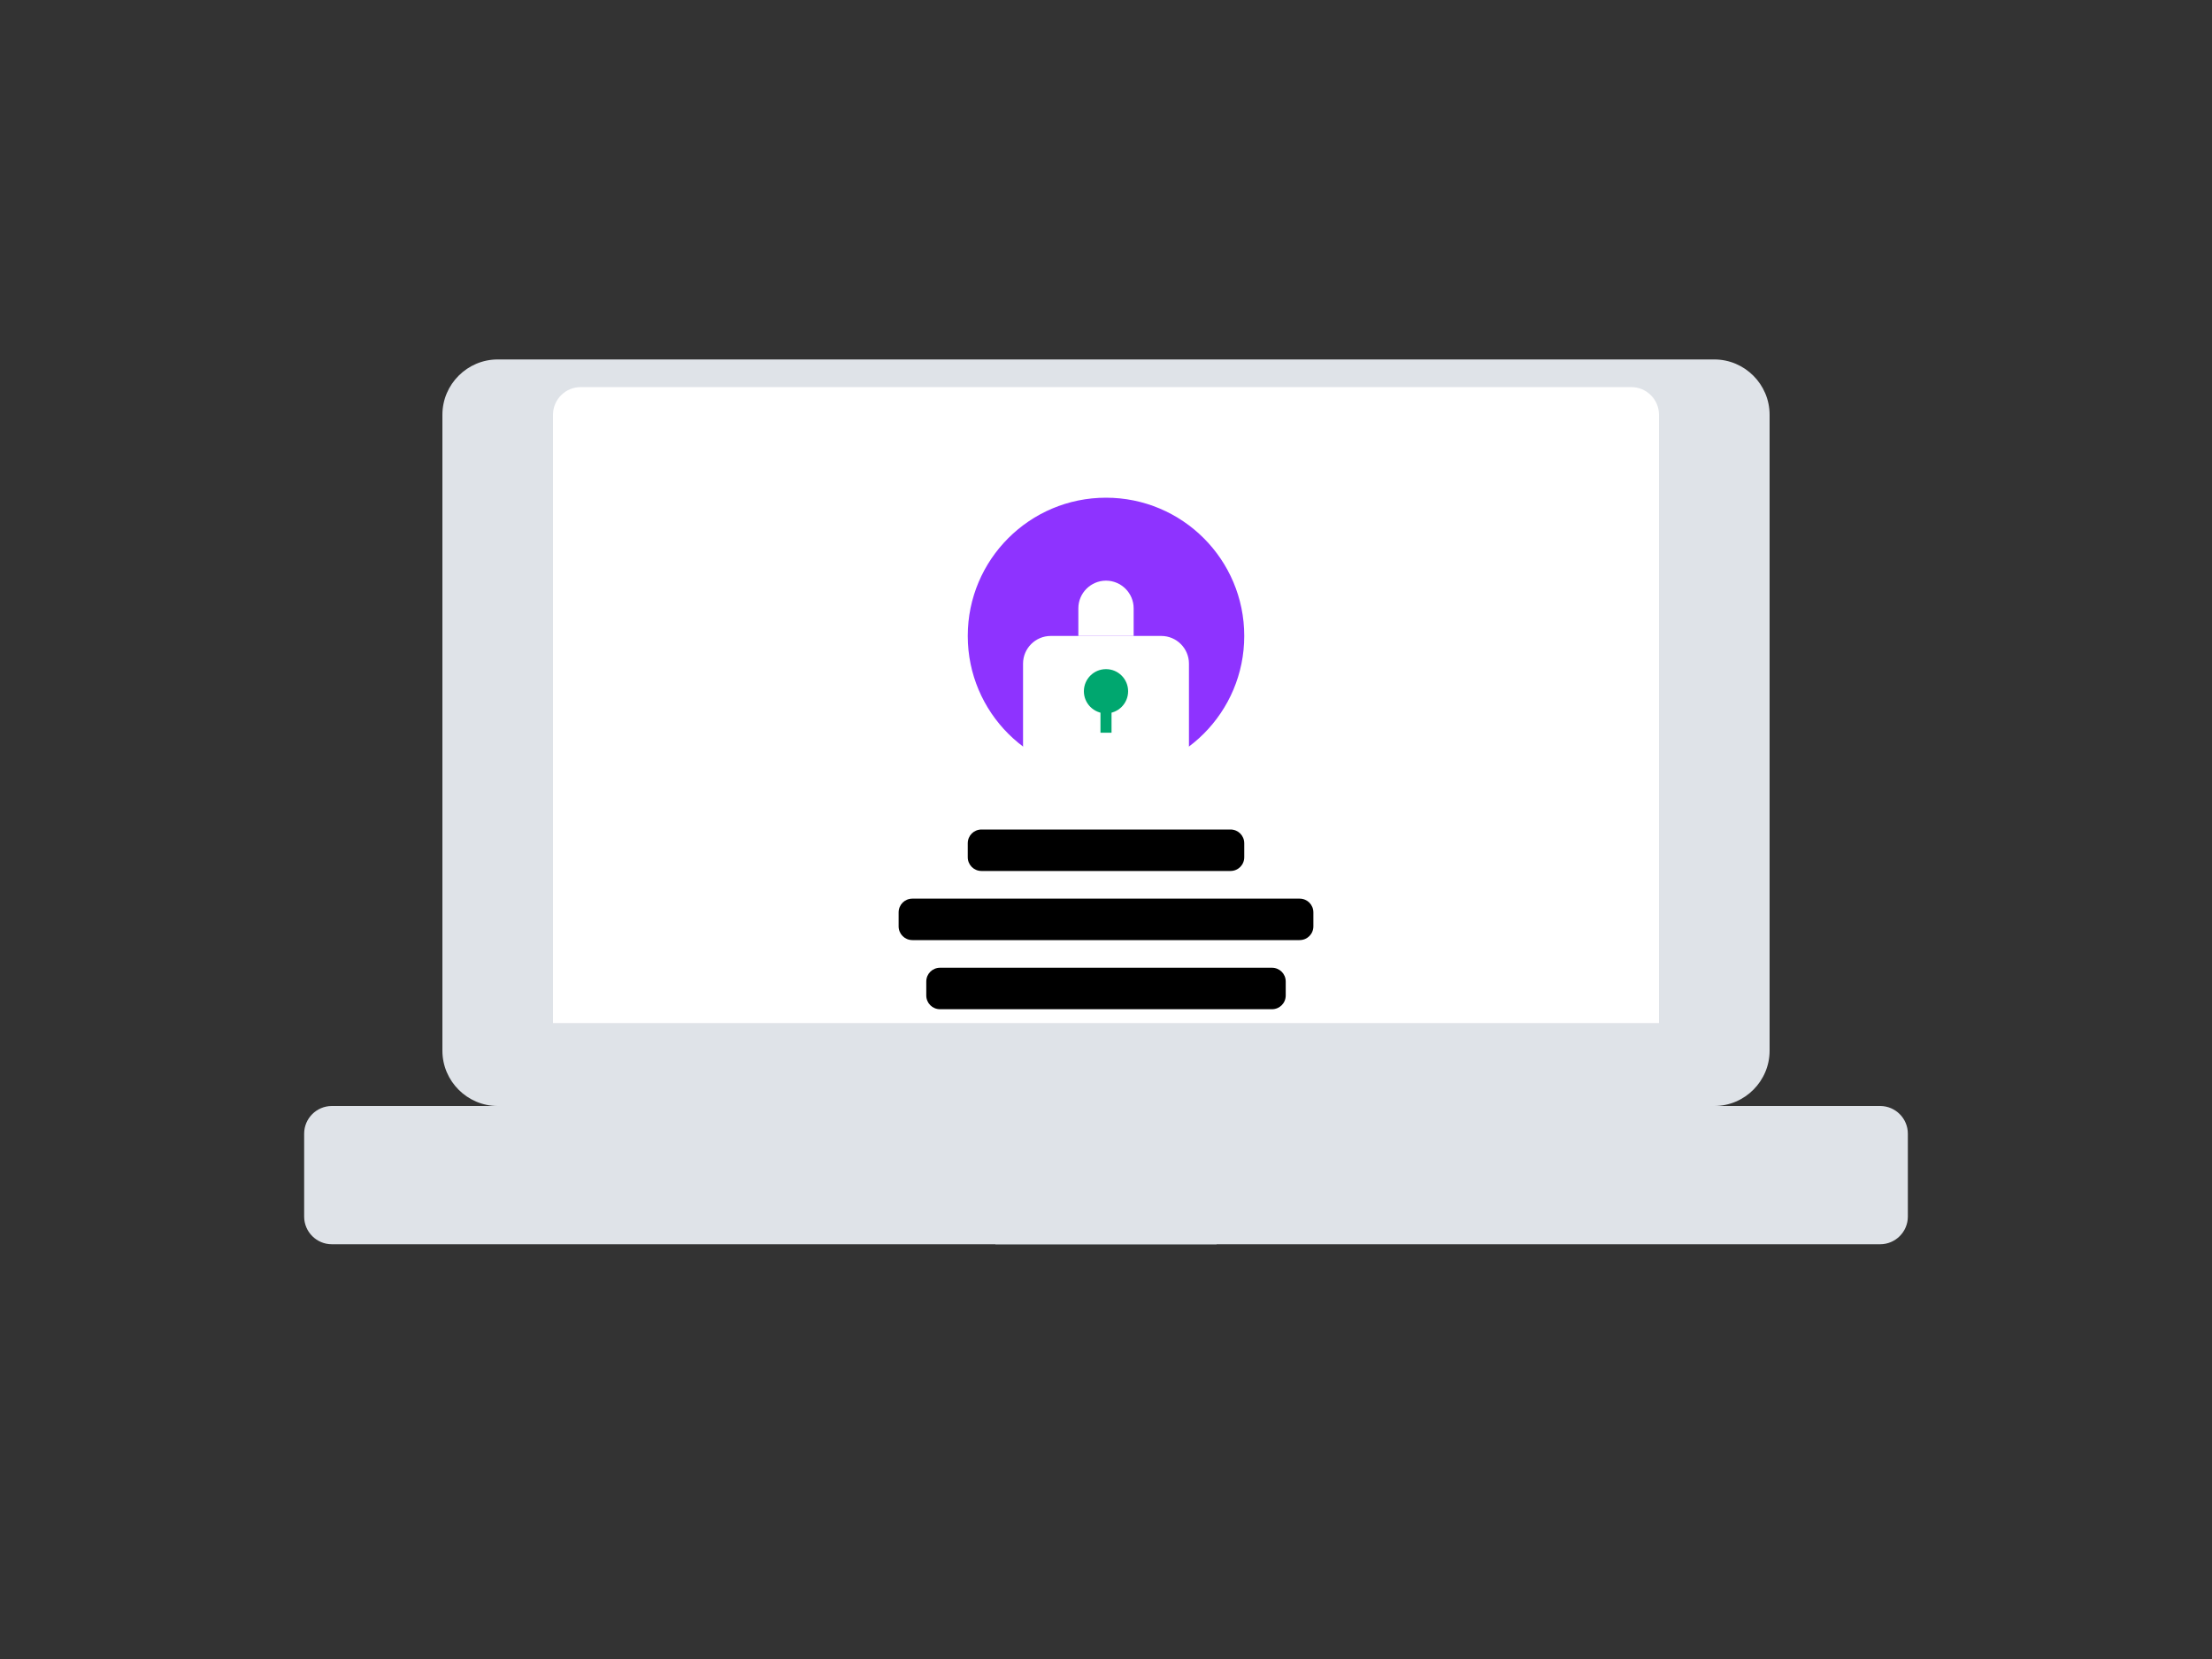 <svg xmlns="http://www.w3.org/2000/svg" viewBox="0 0 800 600" width="800" height="600">
  <rect x="0" y="0" width="800" height="600" fill="#333333" stroke="none"/>
  <style>
    .st0{fill:none;}
    .st1{fill:#8E33FF;}
    .st2{fill:#00A76F;}
    .st3{fill:#FFFFFF;}
    .st4{fill:#DFE3E8;}
    .st5{fill:currentColor;}
  </style>
  <g id="background">
    <path class="st0" d="M800,600H0V0h800V600z"/>
  </g>
  <g id="computer">
    <path class="st4" d="M620,400H180c-11,0-20-9-20-20V150c0-11,9-20,20-20h440c11,0,20,9,20,20v230C640,391,631,400,620,400z"/>
    <path class="st3" d="M600,370H200V150c0-5.5,4.5-10,10-10h380c5.5,0,10,4.5,10,10V370z"/>
    <path class="st4" d="M680,450H120c-5.5,0-10-4.5-10-10v-30c0-5.5,4.5-10,10-10h560c5.5,0,10,4.5,10,10v30C690,445.5,685.5,450,680,450z"/>
    <path class="st4" d="M440,450h-80l-10-50h100L440,450z"/>
  </g>
  <g id="lock">
    <circle class="st1" cx="400" cy="230" r="50"/>
    <path class="st3" d="M420,230h-40c-5.5,0-10,4.5-10,10v30c0,5.5,4.5,10,10,10h40c5.5,0,10-4.5,10-10v-30C430,234.5,425.5,230,420,230z"/>
    <path class="st3" d="M410,230v-10c0-5.5-4.5-10-10-10s-10,4.5-10,10v10"/>
    <circle class="st2" cx="400" cy="250" r="8"/>
    <rect x="398" y="250" class="st2" width="4" height="15"/>
  </g>
  <g id="text">
    <path class="st5" d="M355,300h90c2.8,0,5,2.2,5,5v5c0,2.8-2.2,5-5,5h-90c-2.8,0-5-2.2-5-5v-5C350,302.2,352.2,300,355,300z"/>
    <path class="st5" d="M330,325h140c2.8,0,5,2.2,5,5v5c0,2.8-2.2,5-5,5H330c-2.8,0-5-2.2-5-5v-5C325,327.2,327.2,325,330,325z"/>
    <path class="st5" d="M340,350h120c2.8,0,5,2.2,5,5v5c0,2.8-2.2,5-5,5H340c-2.8,0-5-2.2-5-5v-5C335,352.2,337.2,350,340,350z"/>
  </g>
</svg>
